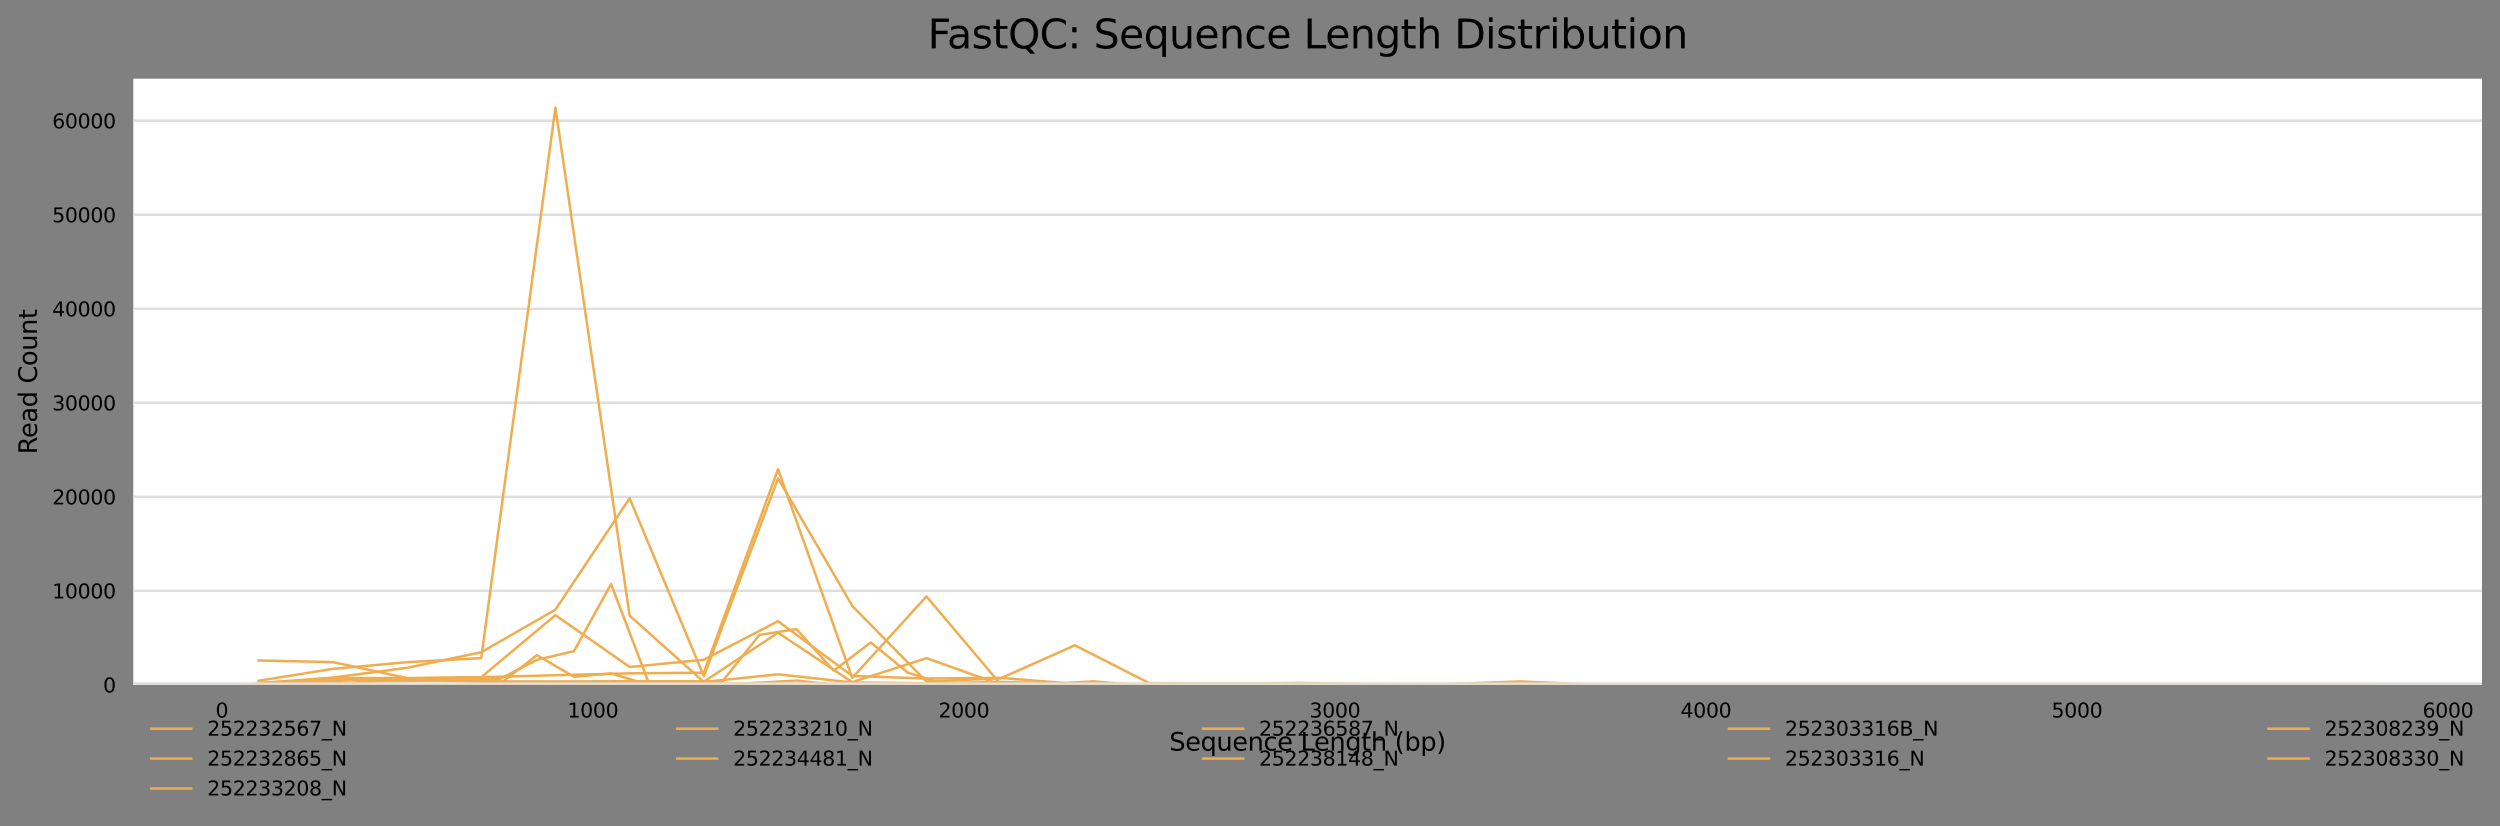 <?xml version="1.0" encoding="utf-8" standalone="no"?>
<!DOCTYPE svg PUBLIC "-//W3C//DTD SVG 1.1//EN"
  "http://www.w3.org/Graphics/SVG/1.1/DTD/svg11.dtd">
<svg xmlns:xlink="http://www.w3.org/1999/xlink" width="1000.198pt" height="330.542pt" viewBox="0 0 1000.198 330.542" xmlns="http://www.w3.org/2000/svg" version="1.1">
 <rect x="0" y="0" width="1000.198" height="330.542" fill="#808080" stroke="none"/>
 <defs>
  <style type="text/css">*{stroke-linejoin: round; stroke-linecap: butt}</style>
 </defs>
 <g id="figure_1">
  <g id="axes_1">
   <g id="patch_1">
    <path d="M 53.328 273.99 
L 992.998 273.99 
L 992.998 31.483 
L 53.328 31.483 
z
" style="fill: #ffffff"/>
   </g>
   <g id="matplotlib.axis_1">
    <g id="xtick_1">
     <g id="text_1">
      <!-- 0 -->
      <g transform="translate(86.222 287.069) scale(0.08 -0.08)">
       <defs>
        <path id="DejaVuSans-30" d="M 2034 4250 
Q 1547 4250 1301 3770 
Q 1056 3291 1056 2328 
Q 1056 1369 1301 889 
Q 1547 409 2034 409 
Q 2525 409 2770 889 
Q 3016 1369 3016 2328 
Q 3016 3291 2770 3770 
Q 2525 4250 2034 4250 
z
M 2034 4750 
Q 2819 4750 3233 4129 
Q 3647 3509 3647 2328 
Q 3647 1150 3233 529 
Q 2819 -91 2034 -91 
Q 1250 -91 836 529 
Q 422 1150 422 2328 
Q 422 3509 836 4129 
Q 1250 4750 2034 4750 
z
" transform="scale(0.016)"/>
       </defs>
       <use xlink:href="#DejaVuSans-30"/>
      </g>
     </g>
    </g>
    <g id="xtick_2">
     <g id="text_2">
      <!-- 1000 -->
      <g transform="translate(227.022 287.069) scale(0.08 -0.08)">
       <defs>
        <path id="DejaVuSans-31" d="M 794 531 
L 1825 531 
L 1825 4091 
L 703 3866 
L 703 4441 
L 1819 4666 
L 2450 4666 
L 2450 531 
L 3481 531 
L 3481 0 
L 794 0 
L 794 531 
z
" transform="scale(0.016)"/>
       </defs>
       <use xlink:href="#DejaVuSans-31"/>
       <use xlink:href="#DejaVuSans-30" x="63.623"/>
       <use xlink:href="#DejaVuSans-30" x="127.246"/>
       <use xlink:href="#DejaVuSans-30" x="190.869"/>
      </g>
     </g>
    </g>
    <g id="xtick_3">
     <g id="text_3">
      <!-- 2000 -->
      <g transform="translate(375.458 287.069) scale(0.08 -0.08)">
       <defs>
        <path id="DejaVuSans-32" d="M 1228 531 
L 3431 531 
L 3431 0 
L 469 0 
L 469 531 
Q 828 903 1448 1529 
Q 2069 2156 2228 2338 
Q 2531 2678 2651 2914 
Q 2772 3150 2772 3378 
Q 2772 3750 2511 3984 
Q 2250 4219 1831 4219 
Q 1534 4219 1204 4116 
Q 875 4013 500 3803 
L 500 4441 
Q 881 4594 1212 4672 
Q 1544 4750 1819 4750 
Q 2544 4750 2975 4387 
Q 3406 4025 3406 3419 
Q 3406 3131 3298 2873 
Q 3191 2616 2906 2266 
Q 2828 2175 2409 1742 
Q 1991 1309 1228 531 
z
" transform="scale(0.016)"/>
       </defs>
       <use xlink:href="#DejaVuSans-32"/>
       <use xlink:href="#DejaVuSans-30" x="63.623"/>
       <use xlink:href="#DejaVuSans-30" x="127.246"/>
       <use xlink:href="#DejaVuSans-30" x="190.869"/>
      </g>
     </g>
    </g>
    <g id="xtick_4">
     <g id="text_4">
      <!-- 3000 -->
      <g transform="translate(523.893 287.069) scale(0.08 -0.08)">
       <defs>
        <path id="DejaVuSans-33" d="M 2597 2516 
Q 3050 2419 3304 2112 
Q 3559 1806 3559 1356 
Q 3559 666 3084 287 
Q 2609 -91 1734 -91 
Q 1441 -91 1130 -33 
Q 819 25 488 141 
L 488 750 
Q 750 597 1062 519 
Q 1375 441 1716 441 
Q 2309 441 2620 675 
Q 2931 909 2931 1356 
Q 2931 1769 2642 2001 
Q 2353 2234 1838 2234 
L 1294 2234 
L 1294 2753 
L 1863 2753 
Q 2328 2753 2575 2939 
Q 2822 3125 2822 3475 
Q 2822 3834 2567 4026 
Q 2313 4219 1838 4219 
Q 1578 4219 1281 4162 
Q 984 4106 628 3988 
L 628 4550 
Q 988 4650 1302 4700 
Q 1616 4750 1894 4750 
Q 2613 4750 3031 4423 
Q 3450 4097 3450 3541 
Q 3450 3153 3228 2886 
Q 3006 2619 2597 2516 
z
" transform="scale(0.016)"/>
       </defs>
       <use xlink:href="#DejaVuSans-33"/>
       <use xlink:href="#DejaVuSans-30" x="63.623"/>
       <use xlink:href="#DejaVuSans-30" x="127.246"/>
       <use xlink:href="#DejaVuSans-30" x="190.869"/>
      </g>
     </g>
    </g>
    <g id="xtick_5">
     <g id="text_5">
      <!-- 4000 -->
      <g transform="translate(672.328 287.069) scale(0.08 -0.08)">
       <defs>
        <path id="DejaVuSans-34" d="M 2419 4116 
L 825 1625 
L 2419 1625 
L 2419 4116 
z
M 2253 4666 
L 3047 4666 
L 3047 1625 
L 3713 1625 
L 3713 1100 
L 3047 1100 
L 3047 0 
L 2419 0 
L 2419 1100 
L 313 1100 
L 313 1709 
L 2253 4666 
z
" transform="scale(0.016)"/>
       </defs>
       <use xlink:href="#DejaVuSans-34"/>
       <use xlink:href="#DejaVuSans-30" x="63.623"/>
       <use xlink:href="#DejaVuSans-30" x="127.246"/>
       <use xlink:href="#DejaVuSans-30" x="190.869"/>
      </g>
     </g>
    </g>
    <g id="xtick_6">
     <g id="text_6">
      <!-- 5000 -->
      <g transform="translate(820.764 287.069) scale(0.08 -0.08)">
       <defs>
        <path id="DejaVuSans-35" d="M 691 4666 
L 3169 4666 
L 3169 4134 
L 1269 4134 
L 1269 2991 
Q 1406 3038 1543 3061 
Q 1681 3084 1819 3084 
Q 2600 3084 3056 2656 
Q 3513 2228 3513 1497 
Q 3513 744 3044 326 
Q 2575 -91 1722 -91 
Q 1428 -91 1123 -41 
Q 819 9 494 109 
L 494 744 
Q 775 591 1075 516 
Q 1375 441 1709 441 
Q 2250 441 2565 725 
Q 2881 1009 2881 1497 
Q 2881 1984 2565 2268 
Q 2250 2553 1709 2553 
Q 1456 2553 1204 2497 
Q 953 2441 691 2322 
L 691 4666 
z
" transform="scale(0.016)"/>
       </defs>
       <use xlink:href="#DejaVuSans-35"/>
       <use xlink:href="#DejaVuSans-30" x="63.623"/>
       <use xlink:href="#DejaVuSans-30" x="127.246"/>
       <use xlink:href="#DejaVuSans-30" x="190.869"/>
      </g>
     </g>
    </g>
    <g id="xtick_7">
     <g id="text_7">
      <!-- 6000 -->
      <g transform="translate(969.199 287.069) scale(0.08 -0.08)">
       <defs>
        <path id="DejaVuSans-36" d="M 2113 2584 
Q 1688 2584 1439 2293 
Q 1191 2003 1191 1497 
Q 1191 994 1439 701 
Q 1688 409 2113 409 
Q 2538 409 2786 701 
Q 3034 994 3034 1497 
Q 3034 2003 2786 2293 
Q 2538 2584 2113 2584 
z
M 3366 4563 
L 3366 3988 
Q 3128 4100 2886 4159 
Q 2644 4219 2406 4219 
Q 1781 4219 1451 3797 
Q 1122 3375 1075 2522 
Q 1259 2794 1537 2939 
Q 1816 3084 2150 3084 
Q 2853 3084 3261 2657 
Q 3669 2231 3669 1497 
Q 3669 778 3244 343 
Q 2819 -91 2113 -91 
Q 1303 -91 875 529 
Q 447 1150 447 2328 
Q 447 3434 972 4092 
Q 1497 4750 2381 4750 
Q 2619 4750 2861 4703 
Q 3103 4656 3366 4563 
z
" transform="scale(0.016)"/>
       </defs>
       <use xlink:href="#DejaVuSans-36"/>
       <use xlink:href="#DejaVuSans-30" x="63.623"/>
       <use xlink:href="#DejaVuSans-30" x="127.246"/>
       <use xlink:href="#DejaVuSans-30" x="190.869"/>
      </g>
     </g>
    </g>
    <g id="text_8">
     <!-- Sequence Length (bp) -->
     <g transform="translate(467.823 300.331) scale(0.1 -0.1)">
      <defs>
       <path id="DejaVuSans-53" d="M 3425 4513 
L 3425 3897 
Q 3066 4069 2747 4153 
Q 2428 4238 2131 4238 
Q 1616 4238 1336 4038 
Q 1056 3838 1056 3469 
Q 1056 3159 1242 3001 
Q 1428 2844 1947 2747 
L 2328 2669 
Q 3034 2534 3370 2195 
Q 3706 1856 3706 1288 
Q 3706 609 3251 259 
Q 2797 -91 1919 -91 
Q 1588 -91 1214 -16 
Q 841 59 441 206 
L 441 856 
Q 825 641 1194 531 
Q 1563 422 1919 422 
Q 2459 422 2753 634 
Q 3047 847 3047 1241 
Q 3047 1584 2836 1778 
Q 2625 1972 2144 2069 
L 1759 2144 
Q 1053 2284 737 2584 
Q 422 2884 422 3419 
Q 422 4038 858 4394 
Q 1294 4750 2059 4750 
Q 2388 4750 2728 4690 
Q 3069 4631 3425 4513 
z
" transform="scale(0.016)"/>
       <path id="DejaVuSans-65" d="M 3597 1894 
L 3597 1613 
L 953 1613 
Q 991 1019 1311 708 
Q 1631 397 2203 397 
Q 2534 397 2845 478 
Q 3156 559 3463 722 
L 3463 178 
Q 3153 47 2828 -22 
Q 2503 -91 2169 -91 
Q 1331 -91 842 396 
Q 353 884 353 1716 
Q 353 2575 817 3079 
Q 1281 3584 2069 3584 
Q 2775 3584 3186 3129 
Q 3597 2675 3597 1894 
z
M 3022 2063 
Q 3016 2534 2758 2815 
Q 2500 3097 2075 3097 
Q 1594 3097 1305 2825 
Q 1016 2553 972 2059 
L 3022 2063 
z
" transform="scale(0.016)"/>
       <path id="DejaVuSans-71" d="M 947 1747 
Q 947 1113 1208 752 
Q 1469 391 1925 391 
Q 2381 391 2643 752 
Q 2906 1113 2906 1747 
Q 2906 2381 2643 2742 
Q 2381 3103 1925 3103 
Q 1469 3103 1208 2742 
Q 947 2381 947 1747 
z
M 2906 525 
Q 2725 213 2448 61 
Q 2172 -91 1784 -91 
Q 1150 -91 751 415 
Q 353 922 353 1747 
Q 353 2572 751 3078 
Q 1150 3584 1784 3584 
Q 2172 3584 2448 3432 
Q 2725 3281 2906 2969 
L 2906 3500 
L 3481 3500 
L 3481 -1331 
L 2906 -1331 
L 2906 525 
z
" transform="scale(0.016)"/>
       <path id="DejaVuSans-75" d="M 544 1381 
L 544 3500 
L 1119 3500 
L 1119 1403 
Q 1119 906 1312 657 
Q 1506 409 1894 409 
Q 2359 409 2629 706 
Q 2900 1003 2900 1516 
L 2900 3500 
L 3475 3500 
L 3475 0 
L 2900 0 
L 2900 538 
Q 2691 219 2414 64 
Q 2138 -91 1772 -91 
Q 1169 -91 856 284 
Q 544 659 544 1381 
z
M 1991 3584 
L 1991 3584 
z
" transform="scale(0.016)"/>
       <path id="DejaVuSans-6e" d="M 3513 2113 
L 3513 0 
L 2938 0 
L 2938 2094 
Q 2938 2591 2744 2837 
Q 2550 3084 2163 3084 
Q 1697 3084 1428 2787 
Q 1159 2491 1159 1978 
L 1159 0 
L 581 0 
L 581 3500 
L 1159 3500 
L 1159 2956 
Q 1366 3272 1645 3428 
Q 1925 3584 2291 3584 
Q 2894 3584 3203 3211 
Q 3513 2838 3513 2113 
z
" transform="scale(0.016)"/>
       <path id="DejaVuSans-63" d="M 3122 3366 
L 3122 2828 
Q 2878 2963 2633 3030 
Q 2388 3097 2138 3097 
Q 1578 3097 1268 2742 
Q 959 2388 959 1747 
Q 959 1106 1268 751 
Q 1578 397 2138 397 
Q 2388 397 2633 464 
Q 2878 531 3122 666 
L 3122 134 
Q 2881 22 2623 -34 
Q 2366 -91 2075 -91 
Q 1284 -91 818 406 
Q 353 903 353 1747 
Q 353 2603 823 3093 
Q 1294 3584 2113 3584 
Q 2378 3584 2631 3529 
Q 2884 3475 3122 3366 
z
" transform="scale(0.016)"/>
       <path id="DejaVuSans-20" transform="scale(0.016)"/>
       <path id="DejaVuSans-4c" d="M 628 4666 
L 1259 4666 
L 1259 531 
L 3531 531 
L 3531 0 
L 628 0 
L 628 4666 
z
" transform="scale(0.016)"/>
       <path id="DejaVuSans-67" d="M 2906 1791 
Q 2906 2416 2648 2759 
Q 2391 3103 1925 3103 
Q 1463 3103 1205 2759 
Q 947 2416 947 1791 
Q 947 1169 1205 825 
Q 1463 481 1925 481 
Q 2391 481 2648 825 
Q 2906 1169 2906 1791 
z
M 3481 434 
Q 3481 -459 3084 -895 
Q 2688 -1331 1869 -1331 
Q 1566 -1331 1297 -1286 
Q 1028 -1241 775 -1147 
L 775 -588 
Q 1028 -725 1275 -790 
Q 1522 -856 1778 -856 
Q 2344 -856 2625 -561 
Q 2906 -266 2906 331 
L 2906 616 
Q 2728 306 2450 153 
Q 2172 0 1784 0 
Q 1141 0 747 490 
Q 353 981 353 1791 
Q 353 2603 747 3093 
Q 1141 3584 1784 3584 
Q 2172 3584 2450 3431 
Q 2728 3278 2906 2969 
L 2906 3500 
L 3481 3500 
L 3481 434 
z
" transform="scale(0.016)"/>
       <path id="DejaVuSans-74" d="M 1172 4494 
L 1172 3500 
L 2356 3500 
L 2356 3053 
L 1172 3053 
L 1172 1153 
Q 1172 725 1289 603 
Q 1406 481 1766 481 
L 2356 481 
L 2356 0 
L 1766 0 
Q 1100 0 847 248 
Q 594 497 594 1153 
L 594 3053 
L 172 3053 
L 172 3500 
L 594 3500 
L 594 4494 
L 1172 4494 
z
" transform="scale(0.016)"/>
       <path id="DejaVuSans-68" d="M 3513 2113 
L 3513 0 
L 2938 0 
L 2938 2094 
Q 2938 2591 2744 2837 
Q 2550 3084 2163 3084 
Q 1697 3084 1428 2787 
Q 1159 2491 1159 1978 
L 1159 0 
L 581 0 
L 581 4863 
L 1159 4863 
L 1159 2956 
Q 1366 3272 1645 3428 
Q 1925 3584 2291 3584 
Q 2894 3584 3203 3211 
Q 3513 2838 3513 2113 
z
" transform="scale(0.016)"/>
       <path id="DejaVuSans-28" d="M 1984 4856 
Q 1566 4138 1362 3434 
Q 1159 2731 1159 2009 
Q 1159 1288 1364 580 
Q 1569 -128 1984 -844 
L 1484 -844 
Q 1016 -109 783 600 
Q 550 1309 550 2009 
Q 550 2706 781 3412 
Q 1013 4119 1484 4856 
L 1984 4856 
z
" transform="scale(0.016)"/>
       <path id="DejaVuSans-62" d="M 3116 1747 
Q 3116 2381 2855 2742 
Q 2594 3103 2138 3103 
Q 1681 3103 1420 2742 
Q 1159 2381 1159 1747 
Q 1159 1113 1420 752 
Q 1681 391 2138 391 
Q 2594 391 2855 752 
Q 3116 1113 3116 1747 
z
M 1159 2969 
Q 1341 3281 1617 3432 
Q 1894 3584 2278 3584 
Q 2916 3584 3314 3078 
Q 3713 2572 3713 1747 
Q 3713 922 3314 415 
Q 2916 -91 2278 -91 
Q 1894 -91 1617 61 
Q 1341 213 1159 525 
L 1159 0 
L 581 0 
L 581 4863 
L 1159 4863 
L 1159 2969 
z
" transform="scale(0.016)"/>
       <path id="DejaVuSans-70" d="M 1159 525 
L 1159 -1331 
L 581 -1331 
L 581 3500 
L 1159 3500 
L 1159 2969 
Q 1341 3281 1617 3432 
Q 1894 3584 2278 3584 
Q 2916 3584 3314 3078 
Q 3713 2572 3713 1747 
Q 3713 922 3314 415 
Q 2916 -91 2278 -91 
Q 1894 -91 1617 61 
Q 1341 213 1159 525 
z
M 3116 1747 
Q 3116 2381 2855 2742 
Q 2594 3103 2138 3103 
Q 1681 3103 1420 2742 
Q 1159 2381 1159 1747 
Q 1159 1113 1420 752 
Q 1681 391 2138 391 
Q 2594 391 2855 752 
Q 3116 1113 3116 1747 
z
" transform="scale(0.016)"/>
       <path id="DejaVuSans-29" d="M 513 4856 
L 1013 4856 
Q 1481 4119 1714 3412 
Q 1947 2706 1947 2009 
Q 1947 1309 1714 600 
Q 1481 -109 1013 -844 
L 513 -844 
Q 928 -128 1133 580 
Q 1338 1288 1338 2009 
Q 1338 2731 1133 3434 
Q 928 4138 513 4856 
z
" transform="scale(0.016)"/>
      </defs>
      <use xlink:href="#DejaVuSans-53"/>
      <use xlink:href="#DejaVuSans-65" x="63.477"/>
      <use xlink:href="#DejaVuSans-71" x="125"/>
      <use xlink:href="#DejaVuSans-75" x="188.477"/>
      <use xlink:href="#DejaVuSans-65" x="251.855"/>
      <use xlink:href="#DejaVuSans-6e" x="313.379"/>
      <use xlink:href="#DejaVuSans-63" x="376.758"/>
      <use xlink:href="#DejaVuSans-65" x="431.738"/>
      <use xlink:href="#DejaVuSans-20" x="493.262"/>
      <use xlink:href="#DejaVuSans-4c" x="525.049"/>
      <use xlink:href="#DejaVuSans-65" x="579.012"/>
      <use xlink:href="#DejaVuSans-6e" x="640.535"/>
      <use xlink:href="#DejaVuSans-67" x="703.914"/>
      <use xlink:href="#DejaVuSans-74" x="767.391"/>
      <use xlink:href="#DejaVuSans-68" x="806.6"/>
      <use xlink:href="#DejaVuSans-20" x="869.979"/>
      <use xlink:href="#DejaVuSans-28" x="901.766"/>
      <use xlink:href="#DejaVuSans-62" x="940.779"/>
      <use xlink:href="#DejaVuSans-70" x="1004.256"/>
      <use xlink:href="#DejaVuSans-29" x="1067.732"/>
     </g>
    </g>
   </g>
   <g id="matplotlib.axis_2">
    <g id="ytick_1">
     <g id="line2d_1">
      <path d="M 53.328 273.99 
L 992.998 273.99 
" clip-path="url(#p9b77d88f0c)" style="fill: none; stroke: #dedede; stroke-linecap: square"/>
     </g>
     <g id="text_9">
      <!-- 0 -->
      <g transform="translate(41.238 277.029) scale(0.08 -0.08)">
       <use xlink:href="#DejaVuSans-30"/>
      </g>
     </g>
    </g>
    <g id="ytick_2">
     <g id="line2d_2">
      <path d="M 53.328 236.375 
L 992.998 236.375 
" clip-path="url(#p9b77d88f0c)" style="fill: none; stroke: #dedede; stroke-linecap: square"/>
     </g>
     <g id="text_10">
      <!-- 10000 -->
      <g transform="translate(20.878 239.415) scale(0.08 -0.08)">
       <use xlink:href="#DejaVuSans-31"/>
       <use xlink:href="#DejaVuSans-30" x="63.623"/>
       <use xlink:href="#DejaVuSans-30" x="127.246"/>
       <use xlink:href="#DejaVuSans-30" x="190.869"/>
       <use xlink:href="#DejaVuSans-30" x="254.492"/>
      </g>
     </g>
    </g>
    <g id="ytick_3">
     <g id="line2d_3">
      <path d="M 53.328 198.76 
L 992.998 198.76 
" clip-path="url(#p9b77d88f0c)" style="fill: none; stroke: #dedede; stroke-linecap: square"/>
     </g>
     <g id="text_11">
      <!-- 20000 -->
      <g transform="translate(20.878 201.8) scale(0.08 -0.08)">
       <use xlink:href="#DejaVuSans-32"/>
       <use xlink:href="#DejaVuSans-30" x="63.623"/>
       <use xlink:href="#DejaVuSans-30" x="127.246"/>
       <use xlink:href="#DejaVuSans-30" x="190.869"/>
       <use xlink:href="#DejaVuSans-30" x="254.492"/>
      </g>
     </g>
    </g>
    <g id="ytick_4">
     <g id="line2d_4">
      <path d="M 53.328 161.145 
L 992.998 161.145 
" clip-path="url(#p9b77d88f0c)" style="fill: none; stroke: #dedede; stroke-linecap: square"/>
     </g>
     <g id="text_12">
      <!-- 30000 -->
      <g transform="translate(20.878 164.185) scale(0.08 -0.08)">
       <use xlink:href="#DejaVuSans-33"/>
       <use xlink:href="#DejaVuSans-30" x="63.623"/>
       <use xlink:href="#DejaVuSans-30" x="127.246"/>
       <use xlink:href="#DejaVuSans-30" x="190.869"/>
       <use xlink:href="#DejaVuSans-30" x="254.492"/>
      </g>
     </g>
    </g>
    <g id="ytick_5">
     <g id="line2d_5">
      <path d="M 53.328 123.53 
L 992.998 123.53 
" clip-path="url(#p9b77d88f0c)" style="fill: none; stroke: #dedede; stroke-linecap: square"/>
     </g>
     <g id="text_13">
      <!-- 40000 -->
      <g transform="translate(20.878 126.57) scale(0.08 -0.08)">
       <use xlink:href="#DejaVuSans-34"/>
       <use xlink:href="#DejaVuSans-30" x="63.623"/>
       <use xlink:href="#DejaVuSans-30" x="127.246"/>
       <use xlink:href="#DejaVuSans-30" x="190.869"/>
       <use xlink:href="#DejaVuSans-30" x="254.492"/>
      </g>
     </g>
    </g>
    <g id="ytick_6">
     <g id="line2d_6">
      <path d="M 53.328 85.916 
L 992.998 85.916 
" clip-path="url(#p9b77d88f0c)" style="fill: none; stroke: #dedede; stroke-linecap: square"/>
     </g>
     <g id="text_14">
      <!-- 50000 -->
      <g transform="translate(20.878 88.955) scale(0.08 -0.08)">
       <use xlink:href="#DejaVuSans-35"/>
       <use xlink:href="#DejaVuSans-30" x="63.623"/>
       <use xlink:href="#DejaVuSans-30" x="127.246"/>
       <use xlink:href="#DejaVuSans-30" x="190.869"/>
       <use xlink:href="#DejaVuSans-30" x="254.492"/>
      </g>
     </g>
    </g>
    <g id="ytick_7">
     <g id="line2d_7">
      <path d="M 53.328 48.301 
L 992.998 48.301 
" clip-path="url(#p9b77d88f0c)" style="fill: none; stroke: #dedede; stroke-linecap: square"/>
     </g>
     <g id="text_15">
      <!-- 60000 -->
      <g transform="translate(20.878 51.34) scale(0.08 -0.08)">
       <use xlink:href="#DejaVuSans-36"/>
       <use xlink:href="#DejaVuSans-30" x="63.623"/>
       <use xlink:href="#DejaVuSans-30" x="127.246"/>
       <use xlink:href="#DejaVuSans-30" x="190.869"/>
       <use xlink:href="#DejaVuSans-30" x="254.492"/>
      </g>
     </g>
    </g>
    <g id="text_16">
     <!-- Read Count -->
     <g transform="translate(14.798 181.738) rotate(-90) scale(0.1 -0.1)">
      <defs>
       <path id="DejaVuSans-52" d="M 2841 2188 
Q 3044 2119 3236 1894 
Q 3428 1669 3622 1275 
L 4263 0 
L 3584 0 
L 2988 1197 
Q 2756 1666 2539 1819 
Q 2322 1972 1947 1972 
L 1259 1972 
L 1259 0 
L 628 0 
L 628 4666 
L 2053 4666 
Q 2853 4666 3247 4331 
Q 3641 3997 3641 3322 
Q 3641 2881 3436 2590 
Q 3231 2300 2841 2188 
z
M 1259 4147 
L 1259 2491 
L 2053 2491 
Q 2509 2491 2742 2702 
Q 2975 2913 2975 3322 
Q 2975 3731 2742 3939 
Q 2509 4147 2053 4147 
L 1259 4147 
z
" transform="scale(0.016)"/>
       <path id="DejaVuSans-61" d="M 2194 1759 
Q 1497 1759 1228 1600 
Q 959 1441 959 1056 
Q 959 750 1161 570 
Q 1363 391 1709 391 
Q 2188 391 2477 730 
Q 2766 1069 2766 1631 
L 2766 1759 
L 2194 1759 
z
M 3341 1997 
L 3341 0 
L 2766 0 
L 2766 531 
Q 2569 213 2275 61 
Q 1981 -91 1556 -91 
Q 1019 -91 701 211 
Q 384 513 384 1019 
Q 384 1609 779 1909 
Q 1175 2209 1959 2209 
L 2766 2209 
L 2766 2266 
Q 2766 2663 2505 2880 
Q 2244 3097 1772 3097 
Q 1472 3097 1187 3025 
Q 903 2953 641 2809 
L 641 3341 
Q 956 3463 1253 3523 
Q 1550 3584 1831 3584 
Q 2591 3584 2966 3190 
Q 3341 2797 3341 1997 
z
" transform="scale(0.016)"/>
       <path id="DejaVuSans-64" d="M 2906 2969 
L 2906 4863 
L 3481 4863 
L 3481 0 
L 2906 0 
L 2906 525 
Q 2725 213 2448 61 
Q 2172 -91 1784 -91 
Q 1150 -91 751 415 
Q 353 922 353 1747 
Q 353 2572 751 3078 
Q 1150 3584 1784 3584 
Q 2172 3584 2448 3432 
Q 2725 3281 2906 2969 
z
M 947 1747 
Q 947 1113 1208 752 
Q 1469 391 1925 391 
Q 2381 391 2643 752 
Q 2906 1113 2906 1747 
Q 2906 2381 2643 2742 
Q 2381 3103 1925 3103 
Q 1469 3103 1208 2742 
Q 947 2381 947 1747 
z
" transform="scale(0.016)"/>
       <path id="DejaVuSans-43" d="M 4122 4306 
L 4122 3641 
Q 3803 3938 3442 4084 
Q 3081 4231 2675 4231 
Q 1875 4231 1450 3742 
Q 1025 3253 1025 2328 
Q 1025 1406 1450 917 
Q 1875 428 2675 428 
Q 3081 428 3442 575 
Q 3803 722 4122 1019 
L 4122 359 
Q 3791 134 3420 21 
Q 3050 -91 2638 -91 
Q 1578 -91 968 557 
Q 359 1206 359 2328 
Q 359 3453 968 4101 
Q 1578 4750 2638 4750 
Q 3056 4750 3426 4639 
Q 3797 4528 4122 4306 
z
" transform="scale(0.016)"/>
       <path id="DejaVuSans-6f" d="M 1959 3097 
Q 1497 3097 1228 2736 
Q 959 2375 959 1747 
Q 959 1119 1226 758 
Q 1494 397 1959 397 
Q 2419 397 2687 759 
Q 2956 1122 2956 1747 
Q 2956 2369 2687 2733 
Q 2419 3097 1959 3097 
z
M 1959 3584 
Q 2709 3584 3137 3096 
Q 3566 2609 3566 1747 
Q 3566 888 3137 398 
Q 2709 -91 1959 -91 
Q 1206 -91 779 398 
Q 353 888 353 1747 
Q 353 2609 779 3096 
Q 1206 3584 1959 3584 
z
" transform="scale(0.016)"/>
      </defs>
      <use xlink:href="#DejaVuSans-52"/>
      <use xlink:href="#DejaVuSans-65" x="64.982"/>
      <use xlink:href="#DejaVuSans-61" x="126.506"/>
      <use xlink:href="#DejaVuSans-64" x="187.785"/>
      <use xlink:href="#DejaVuSans-20" x="251.262"/>
      <use xlink:href="#DejaVuSans-43" x="283.049"/>
      <use xlink:href="#DejaVuSans-6f" x="352.873"/>
      <use xlink:href="#DejaVuSans-75" x="414.055"/>
      <use xlink:href="#DejaVuSans-6e" x="477.434"/>
      <use xlink:href="#DejaVuSans-74" x="540.812"/>
     </g>
    </g>
   </g>
   <g id="line2d_8">
    <path d="M 103.462 264.248 
L 133.149 264.88 
L 162.836 271.304 
L 192.523 272.67 
L 222.21 272.899 
L 251.898 273.163 
L 281.585 273.456 
L 311.272 273.588 
L 340.959 273.621 
L 370.646 273.828 
L 400.333 273.776 
L 430.02 273.87 
L 459.707 273.862 
L 489.394 273.9 
L 519.081 273.907 
L 548.768 273.956 
L 578.455 273.964 
L 608.142 273.979 
L 637.829 273.979 
L 667.517 273.99 
L 697.204 273.971 
L 726.891 273.979 
L 756.578 273.986 
L 786.265 273.986 
L 815.952 273.99 
L 842.076 273.983 
" clip-path="url(#p9b77d88f0c)" style="fill: none; stroke: #f0ad4e; stroke-linecap: square"/>
   </g>
   <g id="line2d_9">
    <path d="M 96.04 273.975 
L 110.884 273.794 
L 125.727 273.949 
L 140.571 273.934 
L 155.415 273.964 
L 170.258 273.971 
L 185.102 273.96 
L 199.945 273.922 
L 214.789 273.964 
L 229.632 273.941 
L 244.476 273.96 
L 259.319 273.956 
L 274.163 273.937 
L 289.006 273.99 
L 303.85 273.99 
L 318.693 273.986 
L 333.537 273.983 
L 348.38 273.983 
L 363.224 273.986 
L 378.068 273.986 
L 392.911 273.99 
L 407.755 273.99 
L 422.598 273.986 
L 437.442 273.986 
L 452.285 273.979 
L 467.129 273.983 
L 481.972 273.99 
L 496.816 273.986 
L 511.659 273.99 
L 526.503 273.99 
L 541.346 273.99 
L 556.19 273.99 
L 568.213 273.986 
" clip-path="url(#p9b77d88f0c)" style="fill: none; stroke: #f0ad4e; stroke-linecap: square"/>
   </g>
   <g id="line2d_10">
    <path d="M 96.04 273.922 
L 110.884 273.11 
L 125.727 273.542 
L 140.571 273.757 
L 155.415 273.84 
L 170.258 273.889 
L 185.102 273.873 
L 199.945 273.802 
L 214.789 273.934 
L 229.632 273.934 
L 244.476 273.87 
L 259.319 273.96 
L 274.163 273.922 
L 289.006 273.956 
L 303.85 273.949 
L 318.693 273.964 
L 333.537 273.979 
L 348.38 273.975 
L 363.224 273.983 
L 378.068 273.971 
L 392.911 273.986 
L 407.755 273.983 
L 422.598 273.967 
L 437.442 273.983 
L 452.285 273.979 
L 467.129 273.983 
L 481.972 273.99 
L 496.816 273.986 
L 511.659 273.986 
L 526.503 273.99 
L 541.346 273.986 
L 556.19 273.986 
L 571.034 273.99 
L 585.877 273.99 
L 600.721 273.99 
L 615.564 273.99 
L 630.408 273.986 
L 645.251 273.986 
L 656.384 273.986 
" clip-path="url(#p9b77d88f0c)" style="fill: none; stroke: #f0ad4e; stroke-linecap: square"/>
   </g>
   <g id="line2d_11">
    <path d="M 103.462 272.35 
L 133.149 267.592 
L 162.836 264.932 
L 192.523 263.304 
L 222.21 43.031 
L 251.898 246.332 
L 281.585 272.835 
L 311.272 269.77 
L 340.959 273.042 
L 370.646 273.369 
L 400.333 272.862 
L 430.02 273.415 
L 459.707 273.821 
L 489.394 273.685 
L 519.081 273.915 
L 548.768 273.915 
L 578.455 273.907 
L 608.142 273.983 
L 637.829 273.967 
L 667.517 273.979 
L 697.204 273.975 
L 726.891 273.983 
L 756.578 273.983 
L 786.265 273.986 
L 815.952 273.99 
L 838.662 273.986 
" clip-path="url(#p9b77d88f0c)" style="fill: none; stroke: #f0ad4e; stroke-linecap: square"/>
   </g>
   <g id="line2d_12">
    <path d="M 96.04 273.986 
L 110.884 273.911 
L 125.727 273.84 
L 140.571 273.877 
L 155.415 273.851 
L 170.258 273.873 
L 185.102 273.689 
L 199.945 273.697 
L 214.789 262.111 
L 229.632 270.755 
L 244.476 269.45 
L 259.319 273.919 
L 274.163 273.911 
L 289.006 273.885 
L 303.85 273.11 
L 318.693 272.275 
L 333.537 273.93 
L 348.38 273.697 
L 363.224 273.941 
L 378.068 273.832 
L 392.911 273.922 
L 407.755 273.941 
L 422.598 273.915 
L 437.442 273.934 
L 452.285 273.892 
L 467.129 273.93 
L 481.972 273.971 
L 496.816 273.964 
L 511.659 273.99 
L 526.503 273.975 
L 541.346 273.975 
L 556.19 273.983 
L 571.034 273.99 
L 585.877 273.979 
L 600.721 273.986 
L 615.564 273.99 
L 630.408 273.99 
L 645.251 273.986 
L 660.095 273.986 
L 674.938 273.983 
L 689.782 273.99 
L 704.625 273.99 
L 719.469 273.99 
L 732.68 273.986 
" clip-path="url(#p9b77d88f0c)" style="fill: none; stroke: #f0ad4e; stroke-linecap: square"/>
   </g>
   <g id="line2d_13">
    <path d="M 103.462 273.294 
L 133.149 271.09 
L 162.836 267.167 
L 192.523 260.953 
L 222.21 243.909 
L 251.898 199.328 
L 281.585 270.537 
L 311.272 191.395 
L 340.959 242.394 
L 370.646 272.655 
L 400.333 271.383 
L 430.02 258.169 
L 459.707 273.275 
L 489.394 273.557 
L 519.081 273.764 
L 548.768 273.753 
L 578.455 273.659 
L 608.142 273.896 
L 637.829 273.858 
L 667.517 273.904 
L 697.204 273.956 
L 726.891 273.971 
L 756.578 273.979 
L 786.265 273.967 
L 815.952 273.986 
L 845.639 273.986 
L 875.326 273.99 
L 905.013 273.986 
L 933.364 273.986 
" clip-path="url(#p9b77d88f0c)" style="fill: none; stroke: #f0ad4e; stroke-linecap: square"/>
   </g>
   <g id="line2d_14">
    <path d="M 103.462 273.919 
L 133.149 273.516 
L 162.836 271.989 
L 192.523 272.696 
L 222.21 272.647 
L 251.898 272.542 
L 281.585 272.707 
L 311.272 253.144 
L 340.959 272.911 
L 370.646 263.304 
L 400.333 273.9 
L 430.02 273.873 
L 459.707 273.742 
L 489.394 273.806 
L 519.081 273.768 
L 548.768 273.9 
L 578.455 273.806 
L 608.142 273.787 
L 637.829 273.952 
L 667.517 273.986 
L 697.204 273.986 
L 726.891 273.99 
L 756.578 273.99 
L 786.265 273.986 
L 815.952 273.986 
L 845.639 273.99 
L 875.326 273.99 
L 905.013 273.99 
L 934.7 273.986 
" clip-path="url(#p9b77d88f0c)" style="fill: none; stroke: #f0ad4e; stroke-linecap: square"/>
   </g>
   <g id="line2d_15">
    <path d="M 103.462 273.181 
L 133.149 272.087 
L 162.836 271.44 
L 192.523 270.955 
L 222.21 270.135 
L 251.898 269.394 
L 281.585 269.115 
L 311.272 187.728 
L 340.959 271.195 
L 370.646 238.617 
L 400.333 273.753 
L 430.02 273.731 
L 459.707 273.704 
L 489.394 273.61 
L 519.081 273.249 
L 548.768 273.659 
L 578.455 273.704 
L 608.142 272.636 
L 637.829 273.9 
L 667.517 273.956 
L 697.204 273.971 
L 726.891 273.979 
L 756.578 273.99 
L 786.265 273.983 
L 815.952 273.986 
L 845.639 273.983 
L 875.326 273.99 
L 905.013 273.99 
L 934.7 273.99 
L 950.286 273.986 
" clip-path="url(#p9b77d88f0c)" style="fill: none; stroke: #f0ad4e; stroke-linecap: square"/>
   </g>
   <g id="line2d_16">
    <path d="M 96.04 273.904 
L 110.884 273.565 
L 125.727 273.693 
L 140.571 273.836 
L 155.415 273.904 
L 170.258 273.937 
L 185.102 273.896 
L 199.945 273.87 
L 214.789 273.636 
L 229.632 273.866 
L 244.476 273.659 
L 259.319 273.922 
L 274.163 273.952 
L 289.006 273.96 
L 303.85 273.96 
L 318.693 273.956 
L 333.537 273.907 
L 348.38 273.975 
L 363.224 273.975 
L 378.068 273.986 
L 392.911 273.983 
L 407.755 273.983 
L 422.598 273.96 
L 437.442 273.975 
L 452.285 273.983 
L 467.129 273.986 
L 481.972 273.956 
L 496.816 273.986 
L 511.659 273.986 
L 526.503 273.99 
L 541.346 273.99 
L 556.19 273.99 
L 571.034 273.99 
L 585.877 273.99 
L 598.049 273.986 
" clip-path="url(#p9b77d88f0c)" style="fill: none; stroke: #f0ad4e; stroke-linecap: square"/>
   </g>
   <g id="line2d_17">
    <path d="M 96.04 273.983 
L 110.884 273.855 
L 125.727 273.102 
L 140.571 272.053 
L 155.415 272.546 
L 170.258 272.358 
L 185.102 271.857 
L 199.945 271.654 
L 214.789 263.981 
L 229.632 260.528 
L 244.476 233.667 
L 259.319 272.613 
L 274.163 272.632 
L 289.006 272.617 
L 303.85 254.005 
L 318.693 251.696 
L 333.537 268.318 
L 348.38 257.026 
L 363.224 269.123 
L 378.068 273.723 
L 392.911 273.636 
L 407.755 273.689 
L 422.598 273.445 
L 437.442 272.595 
L 452.285 273.881 
L 467.129 273.851 
L 481.972 273.81 
L 496.816 273.9 
L 511.659 273.866 
L 526.503 273.881 
L 541.346 273.858 
L 556.19 273.885 
L 571.034 273.9 
L 585.877 273.817 
L 600.721 273.937 
L 615.564 273.96 
L 630.408 273.949 
L 645.251 273.964 
L 660.095 273.983 
L 674.938 273.975 
L 689.782 273.983 
L 704.625 273.983 
L 719.469 273.983 
L 734.312 273.99 
L 749.156 273.986 
L 763.999 273.983 
L 778.843 273.99 
L 792.351 273.986 
" clip-path="url(#p9b77d88f0c)" style="fill: none; stroke: #f0ad4e; stroke-linecap: square"/>
   </g>
   <g id="line2d_18">
    <path d="M 103.462 273.723 
L 133.149 271.267 
L 162.836 271.278 
L 192.523 270.939 
L 222.21 246.11 
L 251.898 266.847 
L 281.585 263.947 
L 311.272 248.513 
L 340.959 270.432 
L 370.646 271.462 
L 400.333 271.192 
L 430.02 273.61 
L 459.707 273.704 
L 489.394 273.84 
L 519.081 273.858 
L 548.768 273.881 
L 578.455 273.9 
L 608.142 273.926 
L 637.829 273.949 
L 667.517 273.952 
L 697.204 273.967 
L 726.891 273.986 
L 756.578 273.99 
L 786.265 273.99 
L 815.952 273.99 
L 844.6 273.986 
" clip-path="url(#p9b77d88f0c)" style="fill: none; stroke: #f0ad4e; stroke-linecap: square"/>
   </g>
   <g id="line2d_19">
    <path d="M 53.328 273.99 
L 992.998 273.99 
" clip-path="url(#p9b77d88f0c)" style="fill: none; stroke: #dedede; stroke-width: 2; stroke-linecap: square"/>
   </g>
   <g id="text_17">
    <!-- FastQC: Sequence Length Distribution -->
    <g transform="translate(371.151 19.358) scale(0.16 -0.16)">
     <defs>
      <path id="DejaVuSans-46" d="M 628 4666 
L 3309 4666 
L 3309 4134 
L 1259 4134 
L 1259 2759 
L 3109 2759 
L 3109 2228 
L 1259 2228 
L 1259 0 
L 628 0 
L 628 4666 
z
" transform="scale(0.016)"/>
      <path id="DejaVuSans-73" d="M 2834 3397 
L 2834 2853 
Q 2591 2978 2328 3040 
Q 2066 3103 1784 3103 
Q 1356 3103 1142 2972 
Q 928 2841 928 2578 
Q 928 2378 1081 2264 
Q 1234 2150 1697 2047 
L 1894 2003 
Q 2506 1872 2764 1633 
Q 3022 1394 3022 966 
Q 3022 478 2636 193 
Q 2250 -91 1575 -91 
Q 1294 -91 989 -36 
Q 684 19 347 128 
L 347 722 
Q 666 556 975 473 
Q 1284 391 1588 391 
Q 1994 391 2212 530 
Q 2431 669 2431 922 
Q 2431 1156 2273 1281 
Q 2116 1406 1581 1522 
L 1381 1569 
Q 847 1681 609 1914 
Q 372 2147 372 2553 
Q 372 3047 722 3315 
Q 1072 3584 1716 3584 
Q 2034 3584 2315 3537 
Q 2597 3491 2834 3397 
z
" transform="scale(0.016)"/>
      <path id="DejaVuSans-51" d="M 2522 4238 
Q 1834 4238 1429 3725 
Q 1025 3213 1025 2328 
Q 1025 1447 1429 934 
Q 1834 422 2522 422 
Q 3209 422 3611 934 
Q 4013 1447 4013 2328 
Q 4013 3213 3611 3725 
Q 3209 4238 2522 4238 
z
M 3406 84 
L 4238 -825 
L 3475 -825 
L 2784 -78 
Q 2681 -84 2626 -87 
Q 2572 -91 2522 -91 
Q 1538 -91 948 567 
Q 359 1225 359 2328 
Q 359 3434 948 4092 
Q 1538 4750 2522 4750 
Q 3503 4750 4090 4092 
Q 4678 3434 4678 2328 
Q 4678 1516 4351 937 
Q 4025 359 3406 84 
z
" transform="scale(0.016)"/>
      <path id="DejaVuSans-3a" d="M 750 794 
L 1409 794 
L 1409 0 
L 750 0 
L 750 794 
z
M 750 3309 
L 1409 3309 
L 1409 2516 
L 750 2516 
L 750 3309 
z
" transform="scale(0.016)"/>
      <path id="DejaVuSans-44" d="M 1259 4147 
L 1259 519 
L 2022 519 
Q 2988 519 3436 956 
Q 3884 1394 3884 2338 
Q 3884 3275 3436 3711 
Q 2988 4147 2022 4147 
L 1259 4147 
z
M 628 4666 
L 1925 4666 
Q 3281 4666 3915 4102 
Q 4550 3538 4550 2338 
Q 4550 1131 3912 565 
Q 3275 0 1925 0 
L 628 0 
L 628 4666 
z
" transform="scale(0.016)"/>
      <path id="DejaVuSans-69" d="M 603 3500 
L 1178 3500 
L 1178 0 
L 603 0 
L 603 3500 
z
M 603 4863 
L 1178 4863 
L 1178 4134 
L 603 4134 
L 603 4863 
z
" transform="scale(0.016)"/>
      <path id="DejaVuSans-72" d="M 2631 2963 
Q 2534 3019 2420 3045 
Q 2306 3072 2169 3072 
Q 1681 3072 1420 2755 
Q 1159 2438 1159 1844 
L 1159 0 
L 581 0 
L 581 3500 
L 1159 3500 
L 1159 2956 
Q 1341 3275 1631 3429 
Q 1922 3584 2338 3584 
Q 2397 3584 2469 3576 
Q 2541 3569 2628 3553 
L 2631 2963 
z
" transform="scale(0.016)"/>
     </defs>
     <use xlink:href="#DejaVuSans-46"/>
     <use xlink:href="#DejaVuSans-61" x="48.395"/>
     <use xlink:href="#DejaVuSans-73" x="109.674"/>
     <use xlink:href="#DejaVuSans-74" x="161.773"/>
     <use xlink:href="#DejaVuSans-51" x="200.982"/>
     <use xlink:href="#DejaVuSans-43" x="279.693"/>
     <use xlink:href="#DejaVuSans-3a" x="349.518"/>
     <use xlink:href="#DejaVuSans-20" x="383.209"/>
     <use xlink:href="#DejaVuSans-53" x="414.996"/>
     <use xlink:href="#DejaVuSans-65" x="478.473"/>
     <use xlink:href="#DejaVuSans-71" x="539.996"/>
     <use xlink:href="#DejaVuSans-75" x="603.473"/>
     <use xlink:href="#DejaVuSans-65" x="666.852"/>
     <use xlink:href="#DejaVuSans-6e" x="728.375"/>
     <use xlink:href="#DejaVuSans-63" x="791.754"/>
     <use xlink:href="#DejaVuSans-65" x="846.734"/>
     <use xlink:href="#DejaVuSans-20" x="908.258"/>
     <use xlink:href="#DejaVuSans-4c" x="940.045"/>
     <use xlink:href="#DejaVuSans-65" x="994.008"/>
     <use xlink:href="#DejaVuSans-6e" x="1055.531"/>
     <use xlink:href="#DejaVuSans-67" x="1118.91"/>
     <use xlink:href="#DejaVuSans-74" x="1182.387"/>
     <use xlink:href="#DejaVuSans-68" x="1221.596"/>
     <use xlink:href="#DejaVuSans-20" x="1284.975"/>
     <use xlink:href="#DejaVuSans-44" x="1316.762"/>
     <use xlink:href="#DejaVuSans-69" x="1393.764"/>
     <use xlink:href="#DejaVuSans-73" x="1421.547"/>
     <use xlink:href="#DejaVuSans-74" x="1473.646"/>
     <use xlink:href="#DejaVuSans-72" x="1512.855"/>
     <use xlink:href="#DejaVuSans-69" x="1553.969"/>
     <use xlink:href="#DejaVuSans-62" x="1581.752"/>
     <use xlink:href="#DejaVuSans-75" x="1645.229"/>
     <use xlink:href="#DejaVuSans-74" x="1708.607"/>
     <use xlink:href="#DejaVuSans-69" x="1747.816"/>
     <use xlink:href="#DejaVuSans-6f" x="1775.6"/>
     <use xlink:href="#DejaVuSans-6e" x="1836.781"/>
    </g>
   </g>
   <g id="legend_1">
    <g id="line2d_20">
     <path d="M 60.528 291.525 
L 68.528 291.525 
L 76.528 291.525 
" style="fill: none; stroke: #f0ad4e; stroke-linecap: square"/>
    </g>
    <g id="text_18">
     <!-- 252232567_N -->
     <g transform="translate(82.928 294.325) scale(0.08 -0.08)">
      <defs>
       <path id="DejaVuSans-37" d="M 525 4666 
L 3525 4666 
L 3525 4397 
L 1831 0 
L 1172 0 
L 2766 4134 
L 525 4134 
L 525 4666 
z
" transform="scale(0.016)"/>
       <path id="DejaVuSans-5f" d="M 3263 -1063 
L 3263 -1509 
L -63 -1509 
L -63 -1063 
L 3263 -1063 
z
" transform="scale(0.016)"/>
       <path id="DejaVuSans-4e" d="M 628 4666 
L 1478 4666 
L 3547 763 
L 3547 4666 
L 4159 4666 
L 4159 0 
L 3309 0 
L 1241 3903 
L 1241 0 
L 628 0 
L 628 4666 
z
" transform="scale(0.016)"/>
      </defs>
      <use xlink:href="#DejaVuSans-32"/>
      <use xlink:href="#DejaVuSans-35" x="63.623"/>
      <use xlink:href="#DejaVuSans-32" x="127.246"/>
      <use xlink:href="#DejaVuSans-32" x="190.869"/>
      <use xlink:href="#DejaVuSans-33" x="254.492"/>
      <use xlink:href="#DejaVuSans-32" x="318.115"/>
      <use xlink:href="#DejaVuSans-35" x="381.738"/>
      <use xlink:href="#DejaVuSans-36" x="445.361"/>
      <use xlink:href="#DejaVuSans-37" x="508.984"/>
      <use xlink:href="#DejaVuSans-5f" x="572.607"/>
      <use xlink:href="#DejaVuSans-4e" x="622.607"/>
     </g>
    </g>
    <g id="line2d_21">
     <path d="M 60.528 303.49 
L 68.528 303.49 
L 76.528 303.49 
" style="fill: none; stroke: #f0ad4e; stroke-linecap: square"/>
    </g>
    <g id="text_19">
     <!-- 252232865_N -->
     <g transform="translate(82.928 306.29) scale(0.08 -0.08)">
      <defs>
       <path id="DejaVuSans-38" d="M 2034 2216 
Q 1584 2216 1326 1975 
Q 1069 1734 1069 1313 
Q 1069 891 1326 650 
Q 1584 409 2034 409 
Q 2484 409 2743 651 
Q 3003 894 3003 1313 
Q 3003 1734 2745 1975 
Q 2488 2216 2034 2216 
z
M 1403 2484 
Q 997 2584 770 2862 
Q 544 3141 544 3541 
Q 544 4100 942 4425 
Q 1341 4750 2034 4750 
Q 2731 4750 3128 4425 
Q 3525 4100 3525 3541 
Q 3525 3141 3298 2862 
Q 3072 2584 2669 2484 
Q 3125 2378 3379 2068 
Q 3634 1759 3634 1313 
Q 3634 634 3220 271 
Q 2806 -91 2034 -91 
Q 1263 -91 848 271 
Q 434 634 434 1313 
Q 434 1759 690 2068 
Q 947 2378 1403 2484 
z
M 1172 3481 
Q 1172 3119 1398 2916 
Q 1625 2713 2034 2713 
Q 2441 2713 2670 2916 
Q 2900 3119 2900 3481 
Q 2900 3844 2670 4047 
Q 2441 4250 2034 4250 
Q 1625 4250 1398 4047 
Q 1172 3844 1172 3481 
z
" transform="scale(0.016)"/>
      </defs>
      <use xlink:href="#DejaVuSans-32"/>
      <use xlink:href="#DejaVuSans-35" x="63.623"/>
      <use xlink:href="#DejaVuSans-32" x="127.246"/>
      <use xlink:href="#DejaVuSans-32" x="190.869"/>
      <use xlink:href="#DejaVuSans-33" x="254.492"/>
      <use xlink:href="#DejaVuSans-32" x="318.115"/>
      <use xlink:href="#DejaVuSans-38" x="381.738"/>
      <use xlink:href="#DejaVuSans-36" x="445.361"/>
      <use xlink:href="#DejaVuSans-35" x="508.984"/>
      <use xlink:href="#DejaVuSans-5f" x="572.607"/>
      <use xlink:href="#DejaVuSans-4e" x="622.607"/>
     </g>
    </g>
    <g id="line2d_22">
     <path d="M 60.528 315.455 
L 68.528 315.455 
L 76.528 315.455 
" style="fill: none; stroke: #f0ad4e; stroke-linecap: square"/>
    </g>
    <g id="text_20">
     <!-- 252233208_N -->
     <g transform="translate(82.928 318.255) scale(0.08 -0.08)">
      <use xlink:href="#DejaVuSans-32"/>
      <use xlink:href="#DejaVuSans-35" x="63.623"/>
      <use xlink:href="#DejaVuSans-32" x="127.246"/>
      <use xlink:href="#DejaVuSans-32" x="190.869"/>
      <use xlink:href="#DejaVuSans-33" x="254.492"/>
      <use xlink:href="#DejaVuSans-33" x="318.115"/>
      <use xlink:href="#DejaVuSans-32" x="381.738"/>
      <use xlink:href="#DejaVuSans-30" x="445.361"/>
      <use xlink:href="#DejaVuSans-38" x="508.984"/>
      <use xlink:href="#DejaVuSans-5f" x="572.607"/>
      <use xlink:href="#DejaVuSans-4e" x="622.607"/>
     </g>
    </g>
    <g id="line2d_23">
     <path d="M 270.925 291.525 
L 278.925 291.525 
L 286.925 291.525 
" style="fill: none; stroke: #f0ad4e; stroke-linecap: square"/>
    </g>
    <g id="text_21">
     <!-- 252233210_N -->
     <g transform="translate(293.325 294.325) scale(0.08 -0.08)">
      <use xlink:href="#DejaVuSans-32"/>
      <use xlink:href="#DejaVuSans-35" x="63.623"/>
      <use xlink:href="#DejaVuSans-32" x="127.246"/>
      <use xlink:href="#DejaVuSans-32" x="190.869"/>
      <use xlink:href="#DejaVuSans-33" x="254.492"/>
      <use xlink:href="#DejaVuSans-33" x="318.115"/>
      <use xlink:href="#DejaVuSans-32" x="381.738"/>
      <use xlink:href="#DejaVuSans-31" x="445.361"/>
      <use xlink:href="#DejaVuSans-30" x="508.984"/>
      <use xlink:href="#DejaVuSans-5f" x="572.607"/>
      <use xlink:href="#DejaVuSans-4e" x="622.607"/>
     </g>
    </g>
    <g id="line2d_24">
     <path d="M 270.925 303.49 
L 278.925 303.49 
L 286.925 303.49 
" style="fill: none; stroke: #f0ad4e; stroke-linecap: square"/>
    </g>
    <g id="text_22">
     <!-- 252234481_N -->
     <g transform="translate(293.325 306.29) scale(0.08 -0.08)">
      <use xlink:href="#DejaVuSans-32"/>
      <use xlink:href="#DejaVuSans-35" x="63.623"/>
      <use xlink:href="#DejaVuSans-32" x="127.246"/>
      <use xlink:href="#DejaVuSans-32" x="190.869"/>
      <use xlink:href="#DejaVuSans-33" x="254.492"/>
      <use xlink:href="#DejaVuSans-34" x="318.115"/>
      <use xlink:href="#DejaVuSans-34" x="381.738"/>
      <use xlink:href="#DejaVuSans-38" x="445.361"/>
      <use xlink:href="#DejaVuSans-31" x="508.984"/>
      <use xlink:href="#DejaVuSans-5f" x="572.607"/>
      <use xlink:href="#DejaVuSans-4e" x="622.607"/>
     </g>
    </g>
    <g id="line2d_25">
     <path d="M 481.321 291.525 
L 489.321 291.525 
L 497.321 291.525 
" style="fill: none; stroke: #f0ad4e; stroke-linecap: square"/>
    </g>
    <g id="text_23">
     <!-- 252236587_N -->
     <g transform="translate(503.721 294.325) scale(0.08 -0.08)">
      <use xlink:href="#DejaVuSans-32"/>
      <use xlink:href="#DejaVuSans-35" x="63.623"/>
      <use xlink:href="#DejaVuSans-32" x="127.246"/>
      <use xlink:href="#DejaVuSans-32" x="190.869"/>
      <use xlink:href="#DejaVuSans-33" x="254.492"/>
      <use xlink:href="#DejaVuSans-36" x="318.115"/>
      <use xlink:href="#DejaVuSans-35" x="381.738"/>
      <use xlink:href="#DejaVuSans-38" x="445.361"/>
      <use xlink:href="#DejaVuSans-37" x="508.984"/>
      <use xlink:href="#DejaVuSans-5f" x="572.607"/>
      <use xlink:href="#DejaVuSans-4e" x="622.607"/>
     </g>
    </g>
    <g id="line2d_26">
     <path d="M 481.321 303.49 
L 489.321 303.49 
L 497.321 303.49 
" style="fill: none; stroke: #f0ad4e; stroke-linecap: square"/>
    </g>
    <g id="text_24">
     <!-- 252238148_N -->
     <g transform="translate(503.721 306.29) scale(0.08 -0.08)">
      <use xlink:href="#DejaVuSans-32"/>
      <use xlink:href="#DejaVuSans-35" x="63.623"/>
      <use xlink:href="#DejaVuSans-32" x="127.246"/>
      <use xlink:href="#DejaVuSans-32" x="190.869"/>
      <use xlink:href="#DejaVuSans-33" x="254.492"/>
      <use xlink:href="#DejaVuSans-38" x="318.115"/>
      <use xlink:href="#DejaVuSans-31" x="381.738"/>
      <use xlink:href="#DejaVuSans-34" x="445.361"/>
      <use xlink:href="#DejaVuSans-38" x="508.984"/>
      <use xlink:href="#DejaVuSans-5f" x="572.607"/>
      <use xlink:href="#DejaVuSans-4e" x="622.607"/>
     </g>
    </g>
    <g id="line2d_27">
     <path d="M 691.718 291.525 
L 699.718 291.525 
L 707.718 291.525 
" style="fill: none; stroke: #f0ad4e; stroke-linecap: square"/>
    </g>
    <g id="text_25">
     <!-- 252303316B_N -->
     <g transform="translate(714.118 294.325) scale(0.08 -0.08)">
      <defs>
       <path id="DejaVuSans-42" d="M 1259 2228 
L 1259 519 
L 2272 519 
Q 2781 519 3026 730 
Q 3272 941 3272 1375 
Q 3272 1813 3026 2020 
Q 2781 2228 2272 2228 
L 1259 2228 
z
M 1259 4147 
L 1259 2741 
L 2194 2741 
Q 2656 2741 2882 2914 
Q 3109 3088 3109 3444 
Q 3109 3797 2882 3972 
Q 2656 4147 2194 4147 
L 1259 4147 
z
M 628 4666 
L 2241 4666 
Q 2963 4666 3353 4366 
Q 3744 4066 3744 3513 
Q 3744 3084 3544 2831 
Q 3344 2578 2956 2516 
Q 3422 2416 3680 2098 
Q 3938 1781 3938 1306 
Q 3938 681 3513 340 
Q 3088 0 2303 0 
L 628 0 
L 628 4666 
z
" transform="scale(0.016)"/>
      </defs>
      <use xlink:href="#DejaVuSans-32"/>
      <use xlink:href="#DejaVuSans-35" x="63.623"/>
      <use xlink:href="#DejaVuSans-32" x="127.246"/>
      <use xlink:href="#DejaVuSans-33" x="190.869"/>
      <use xlink:href="#DejaVuSans-30" x="254.492"/>
      <use xlink:href="#DejaVuSans-33" x="318.115"/>
      <use xlink:href="#DejaVuSans-33" x="381.738"/>
      <use xlink:href="#DejaVuSans-31" x="445.361"/>
      <use xlink:href="#DejaVuSans-36" x="508.984"/>
      <use xlink:href="#DejaVuSans-42" x="572.607"/>
      <use xlink:href="#DejaVuSans-5f" x="641.211"/>
      <use xlink:href="#DejaVuSans-4e" x="691.211"/>
     </g>
    </g>
    <g id="line2d_28">
     <path d="M 691.718 303.49 
L 699.718 303.49 
L 707.718 303.49 
" style="fill: none; stroke: #f0ad4e; stroke-linecap: square"/>
    </g>
    <g id="text_26">
     <!-- 252303316_N -->
     <g transform="translate(714.118 306.29) scale(0.08 -0.08)">
      <use xlink:href="#DejaVuSans-32"/>
      <use xlink:href="#DejaVuSans-35" x="63.623"/>
      <use xlink:href="#DejaVuSans-32" x="127.246"/>
      <use xlink:href="#DejaVuSans-33" x="190.869"/>
      <use xlink:href="#DejaVuSans-30" x="254.492"/>
      <use xlink:href="#DejaVuSans-33" x="318.115"/>
      <use xlink:href="#DejaVuSans-33" x="381.738"/>
      <use xlink:href="#DejaVuSans-31" x="445.361"/>
      <use xlink:href="#DejaVuSans-36" x="508.984"/>
      <use xlink:href="#DejaVuSans-5f" x="572.607"/>
      <use xlink:href="#DejaVuSans-4e" x="622.607"/>
     </g>
    </g>
    <g id="line2d_29">
     <path d="M 907.603 291.525 
L 915.603 291.525 
L 923.603 291.525 
" style="fill: none; stroke: #f0ad4e; stroke-linecap: square"/>
    </g>
    <g id="text_27">
     <!-- 252308239_N -->
     <g transform="translate(930.003 294.325) scale(0.08 -0.08)">
      <defs>
       <path id="DejaVuSans-39" d="M 703 97 
L 703 672 
Q 941 559 1184 500 
Q 1428 441 1663 441 
Q 2288 441 2617 861 
Q 2947 1281 2994 2138 
Q 2813 1869 2534 1725 
Q 2256 1581 1919 1581 
Q 1219 1581 811 2004 
Q 403 2428 403 3163 
Q 403 3881 828 4315 
Q 1253 4750 1959 4750 
Q 2769 4750 3195 4129 
Q 3622 3509 3622 2328 
Q 3622 1225 3098 567 
Q 2575 -91 1691 -91 
Q 1453 -91 1209 -44 
Q 966 3 703 97 
z
M 1959 2075 
Q 2384 2075 2632 2365 
Q 2881 2656 2881 3163 
Q 2881 3666 2632 3958 
Q 2384 4250 1959 4250 
Q 1534 4250 1286 3958 
Q 1038 3666 1038 3163 
Q 1038 2656 1286 2365 
Q 1534 2075 1959 2075 
z
" transform="scale(0.016)"/>
      </defs>
      <use xlink:href="#DejaVuSans-32"/>
      <use xlink:href="#DejaVuSans-35" x="63.623"/>
      <use xlink:href="#DejaVuSans-32" x="127.246"/>
      <use xlink:href="#DejaVuSans-33" x="190.869"/>
      <use xlink:href="#DejaVuSans-30" x="254.492"/>
      <use xlink:href="#DejaVuSans-38" x="318.115"/>
      <use xlink:href="#DejaVuSans-32" x="381.738"/>
      <use xlink:href="#DejaVuSans-33" x="445.361"/>
      <use xlink:href="#DejaVuSans-39" x="508.984"/>
      <use xlink:href="#DejaVuSans-5f" x="572.607"/>
      <use xlink:href="#DejaVuSans-4e" x="622.607"/>
     </g>
    </g>
    <g id="line2d_30">
     <path d="M 907.603 303.49 
L 915.603 303.49 
L 923.603 303.49 
" style="fill: none; stroke: #f0ad4e; stroke-linecap: square"/>
    </g>
    <g id="text_28">
     <!-- 252308330_N -->
     <g transform="translate(930.003 306.29) scale(0.08 -0.08)">
      <use xlink:href="#DejaVuSans-32"/>
      <use xlink:href="#DejaVuSans-35" x="63.623"/>
      <use xlink:href="#DejaVuSans-32" x="127.246"/>
      <use xlink:href="#DejaVuSans-33" x="190.869"/>
      <use xlink:href="#DejaVuSans-30" x="254.492"/>
      <use xlink:href="#DejaVuSans-38" x="318.115"/>
      <use xlink:href="#DejaVuSans-33" x="381.738"/>
      <use xlink:href="#DejaVuSans-33" x="445.361"/>
      <use xlink:href="#DejaVuSans-30" x="508.984"/>
      <use xlink:href="#DejaVuSans-5f" x="572.607"/>
      <use xlink:href="#DejaVuSans-4e" x="622.607"/>
     </g>
    </g>
   </g>
  </g>
 </g>
 <defs>
  <clipPath id="p9b77d88f0c">
   <rect x="53.328" y="31.483" width="939.67" height="242.507"/>
  </clipPath>
 </defs>
</svg>
